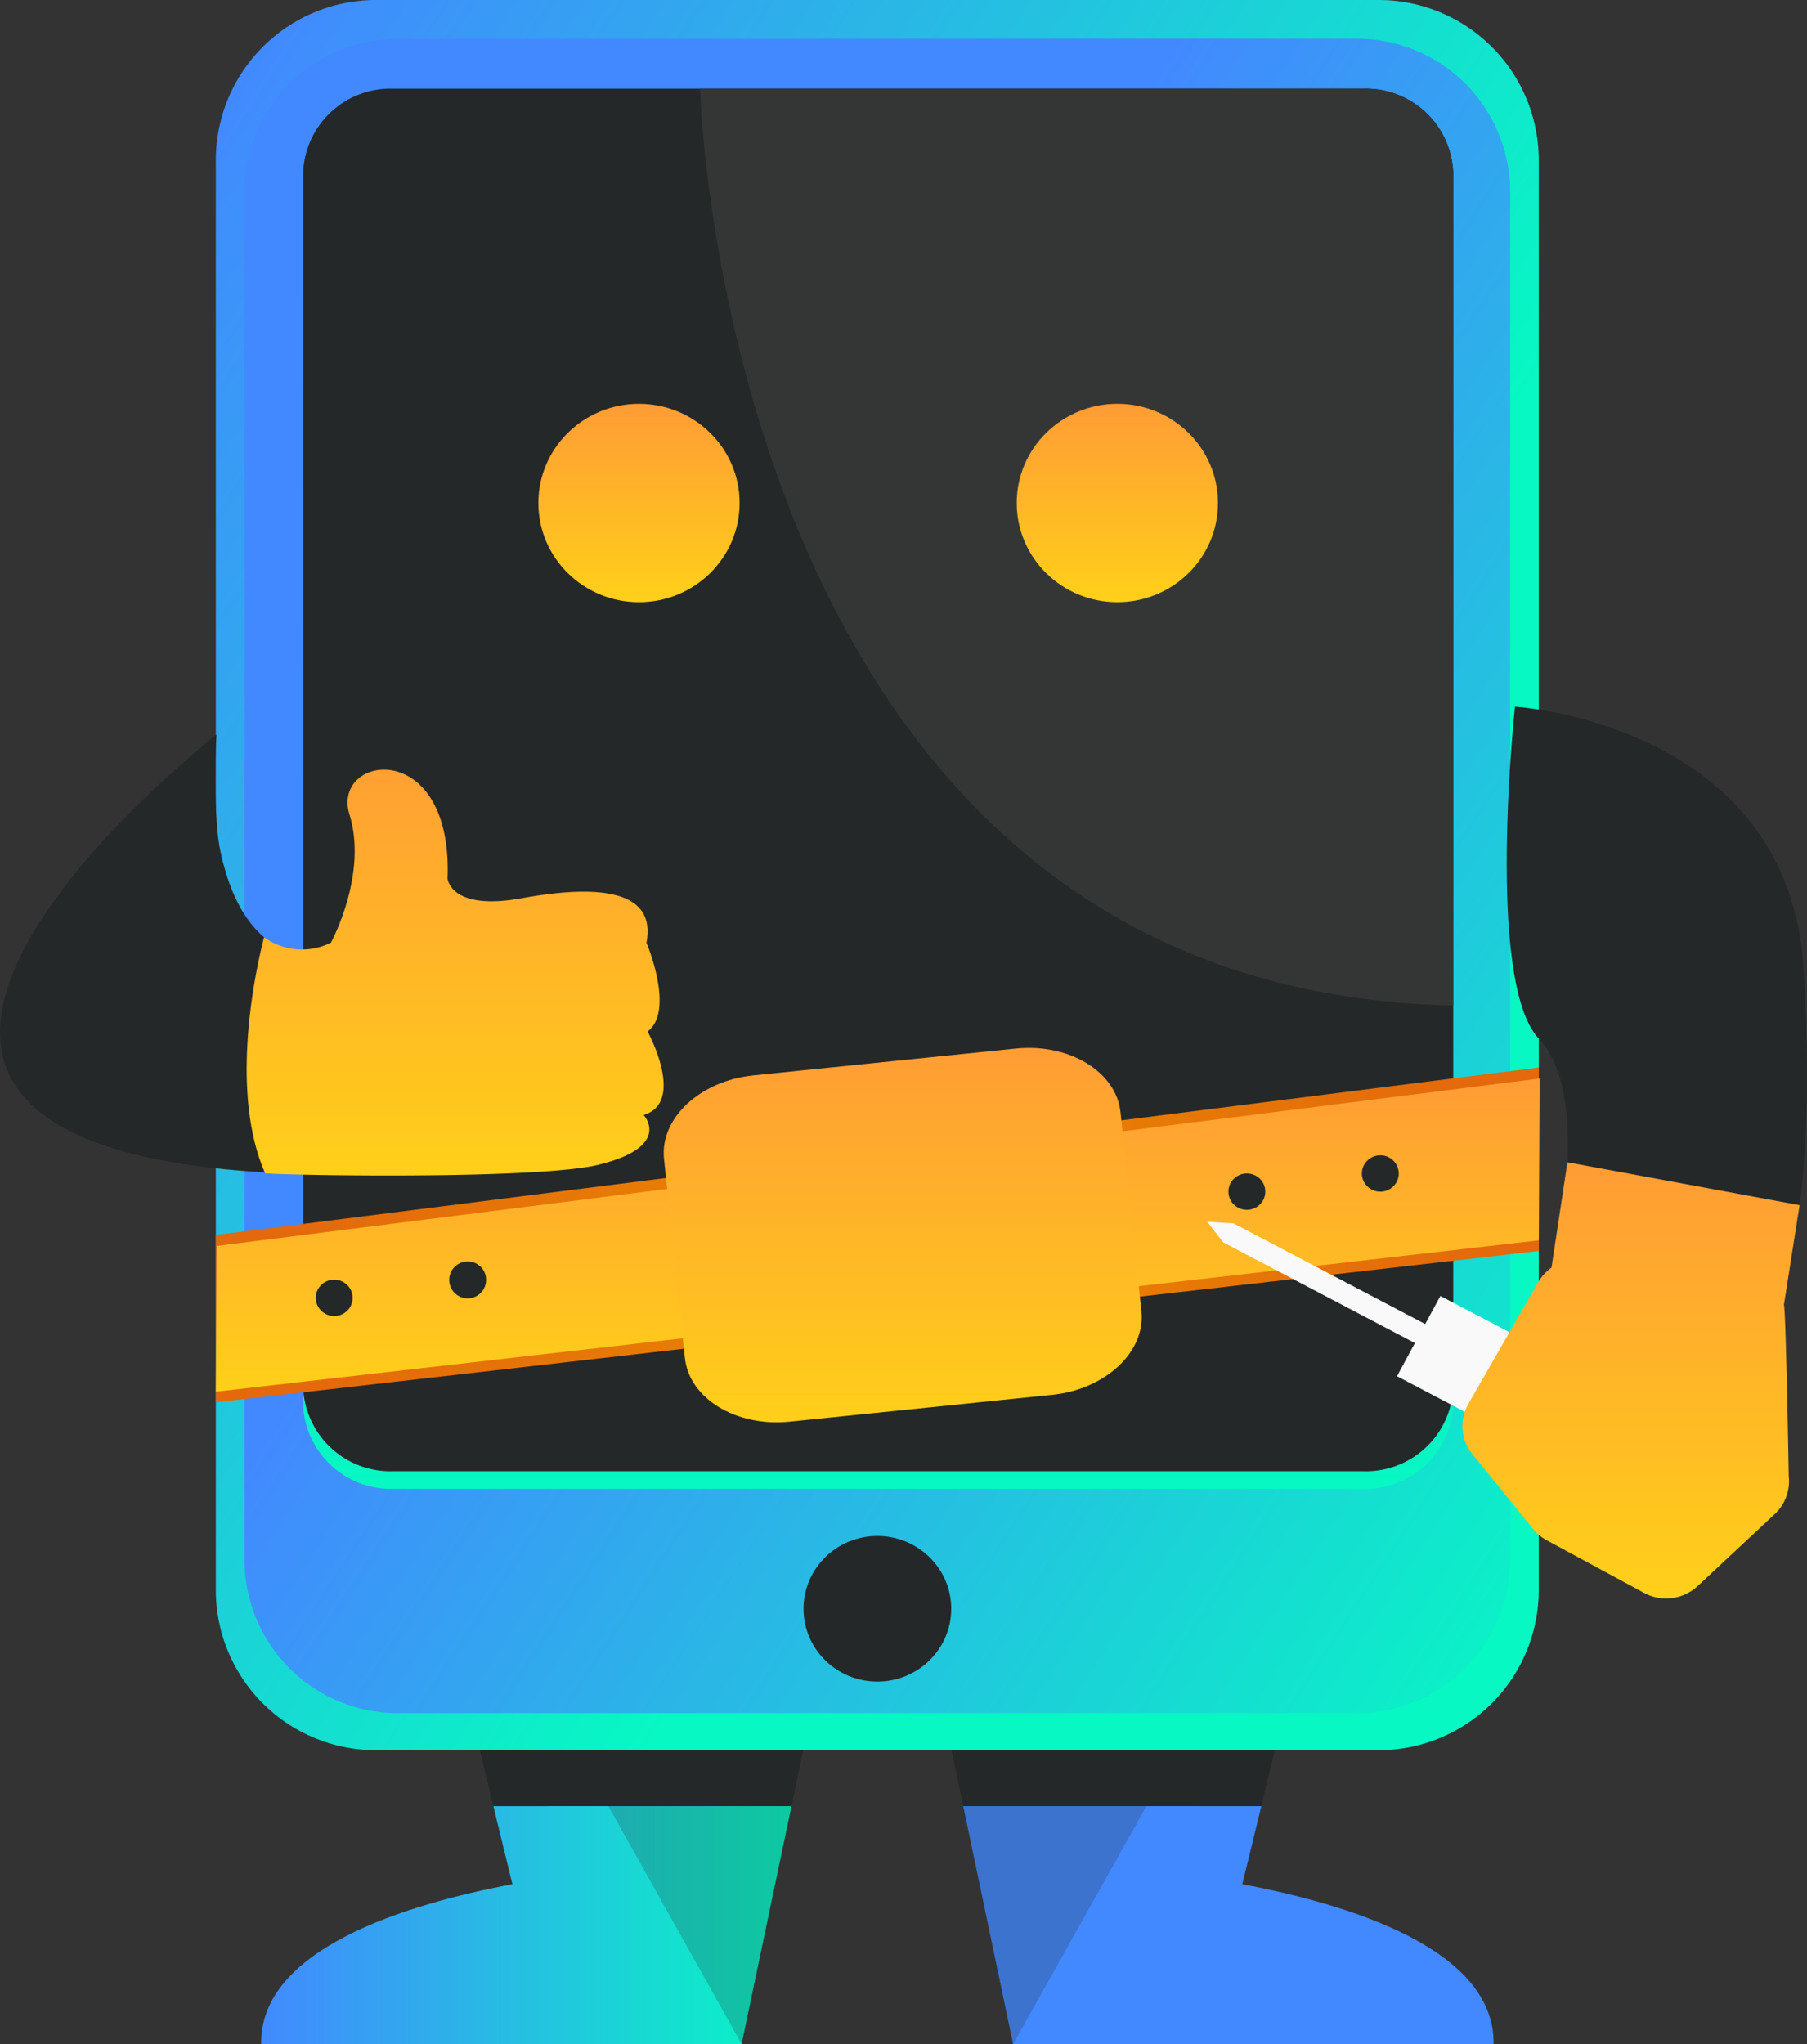 <svg xmlns="http://www.w3.org/2000/svg" xmlns:xlink="http://www.w3.org/1999/xlink" width="77.83" height="88.014" viewBox="0 0 77.83 88.014">
  <rect x="0" y="0" width="77.83" height="88.014" fill="#333333" stroke="none"/>
  <defs>
    <linearGradient id="linear-gradient" y1="0.5" x2="1" y2="0.5" gradientUnits="objectBoundingBox">
      <stop offset="0" stop-color="#4289ff"/>
      <stop offset="1" stop-color="#07f8c3"/>
    </linearGradient>
    <linearGradient id="linear-gradient-2" x1="303.544" y1="0.5" x2="304.544" y2="0.5" xlink:href="#linear-gradient"/>
    <linearGradient id="linear-gradient-3" x1="-0.006" y1="0.063" x2="0.647" y2="0.627" xlink:href="#linear-gradient"/>
    <linearGradient id="linear-gradient-4" x1="0.39" y1="0.405" x2="1.043" y2="0.969" xlink:href="#linear-gradient"/>
    <linearGradient id="linear-gradient-5" x1="0.5" y1="0" x2="0.5" y2="1" xlink:href="#linear-gradient"/>
    <radialGradient id="radial-gradient" cx="0.5" cy="0.5" r="1.842" gradientTransform="translate(0.387 0.007) scale(0.253 0.986)" gradientUnits="objectBoundingBox">
      <stop offset="0" stop-color="#e98800"/>
      <stop offset="1" stop-color="#e4680c"/>
    </radialGradient>
    <linearGradient id="linear-gradient-6" x1="0.5" x2="0.5" y2="1" gradientUnits="objectBoundingBox">
      <stop offset="0" stop-color="#ff9c35"/>
      <stop offset="1" stop-color="#ffd019"/>
    </linearGradient>
  </defs>
  <g id="Group_108" data-name="Group 108" transform="translate(2805.305 -32.49)">
    <path id="Path_58" data-name="Path 58" d="M170.4,230.279,153.753,228l3.122,12.808c-4.659.876-10.883,2.81-10.822,6.885h20.695Z" transform="translate(-2940.11 -127.193)" fill="#252828"/>
    <path id="Path_59" data-name="Path 59" d="M192.957,230.279,209.6,228l-3.123,12.808c4.66.876,10.883,2.81,10.822,6.885H196.609Z" transform="translate(-2958.278 -127.193)" fill="#252828"/>
    <path id="Path_60" data-name="Path 60" d="M156.056,243.424h0l.819,3.36c-4.659.877-10.883,2.81-10.822,6.885h20.694l2.149-10.246Z" transform="translate(-2940.111 -133.165)" fill="url(#linear-gradient)"/>
    <path id="Path_61" data-name="Path 61" d="M208.252,243.424h0l-.819,3.36c4.659.877,10.883,2.81,10.822,6.885H197.56l-2.148-10.246Z" transform="translate(-2959.229 -133.165)" fill="url(#linear-gradient-2)"/>
    <path id="Path_62" data-name="Path 62" d="M192.924,116.49H149.8a6.9,6.9,0,0,0-6.93,6.83v61.7a6.9,6.9,0,0,0,6.93,6.83h43.12a6.9,6.9,0,0,0,6.93-6.83v-61.7A6.9,6.9,0,0,0,192.924,116.49Z" transform="translate(-2938.879 -84)" fill="url(#linear-gradient-3)"/>
    <path id="Path_63" data-name="Path 63" d="M192.77,119.211H151.519a6.6,6.6,0,0,0-6.63,6.534v59.028a6.6,6.6,0,0,0,6.63,6.534H192.77a6.6,6.6,0,0,0,6.63-6.534V125.745A6.6,6.6,0,0,0,192.77,119.211Z" transform="translate(-2939.66 -85.054)" fill="url(#linear-gradient-4)"/>
    <path id="Path_64" data-name="Path 64" d="M198.542,179.325a3.786,3.786,0,0,1-3.878,3.686H152.882A3.786,3.786,0,0,1,149,179.325V126.409a3.786,3.786,0,0,1,3.879-3.686h41.782a3.786,3.786,0,0,1,3.878,3.686Z" transform="translate(-2941.253 -86.414)" fill="url(#linear-gradient-5)"/>
    <path id="Path_65" data-name="Path 65" d="M198.542,178.612a3.765,3.765,0,0,1-3.878,3.64H152.882a3.765,3.765,0,0,1-3.879-3.64V126.363a3.765,3.765,0,0,1,3.879-3.64h41.782a3.765,3.765,0,0,1,3.878,3.64Z" transform="translate(-2941.253 -86.414)" fill="#252828"/>
    <path id="Path_66" data-name="Path 66" d="M205.473,122.723h-28.56s1,38.807,32.439,39.475V126.363A3.765,3.765,0,0,0,205.473,122.723Z" transform="translate(-2952.064 -86.414)" fill="#252828"/>
    <path id="Path_67" data-name="Path 67" d="M205.473,122.723h-28.56s1,38.807,32.439,39.475V126.363A3.765,3.765,0,0,0,205.473,122.723Z" transform="translate(-2952.064 -86.414)" fill="#f9f9f9" opacity="0.07"/>
    <path id="Path_68" data-name="Path 68" d="M233.976,166.154s11.814.716,12.434,11.322c.709,12.157-1.444,14.433-1.444,14.433l-9.24-2.277s1.585-6.75-.724-9.187S233.976,166.154,233.976,166.154Z" transform="translate(-2974.029 -103.236)" fill="#252828"/>
    <ellipse id="Ellipse_16" data-name="Ellipse 16" cx="3.181" cy="3.135" rx="3.181" ry="3.135" transform="translate(-2770.696 98.625)" fill="#252828"/>
    <path id="Path_69" data-name="Path 69" d="M142.874,205.924l56.98-6.515v-7.9l-56.98,7.21Z" transform="translate(-2938.879 -113.055)" fill="url(#radial-gradient)"/>
    <path id="Path_70" data-name="Path 70" d="M142.874,205.772l56.98-6.515.035-6.97-56.98,7.21Z" transform="translate(-2938.879 -113.359)" fill="url(#linear-gradient-6)"/>
    <ellipse id="Ellipse_17" data-name="Ellipse 17" cx="4.334" cy="4.271" rx="4.334" ry="4.271" transform="translate(-2782.117 49.877)" fill="url(#linear-gradient-6)"/>
    <ellipse id="Ellipse_18" data-name="Ellipse 18" cx="4.334" cy="4.271" rx="4.334" ry="4.271" transform="translate(-2761.513 49.877)" fill="url(#linear-gradient-6)"/>
    <path id="Path_71" data-name="Path 71" d="M240.307,218.584l-14.4-7.56,1.868-3.456,14.4,7.56Z" transform="translate(-2971.041 -119.277)" fill="#f9f9f9"/>
    <path id="Path_72" data-name="Path 72" d="M224.434,209.112l-11.18-5.87-.692-.89,1.135.071,11.18,5.87Z" transform="translate(-2965.872 -117.257)" fill="#f9f9f9"/>
    <path id="Path_73" data-name="Path 73" d="M142.837,171.514v-3.649A28.254,28.254,0,0,0,142.837,171.514Z" transform="translate(-2938.842 -103.899)" fill="none"/>
    <path id="Path_74" data-name="Path 74" d="M141.693,177.586s-3.463.863-4.541-4.632a10.114,10.114,0,0,1-.129-1.19,28.259,28.259,0,0,1,0-3.65h0s-25.456,19.87,7.741,18.911Z" transform="translate(-2933 -103.995)" fill="#252828"/>
    <path id="Path_75" data-name="Path 75" d="M142.874,167.863h0Z" transform="translate(-2938.879 -103.898)" fill="#252828"/>
    <path id="Path_76" data-name="Path 76" d="M244.356,204.311l.675-4.292-10-1.847-.686,4.537a1.938,1.938,0,0,0-.565.613l-3.013,5.25a1.921,1.921,0,0,0,.176,2.171l2.607,3.216a1.962,1.962,0,0,0,.592.491l4.194,2.266a1.994,1.994,0,0,0,2.3-.293l3.323-3.1a1.929,1.929,0,0,0,.605-1.62S244.441,204.5,244.356,204.311Z" transform="translate(-2972.825 -115.638)" fill="url(#linear-gradient-6)"/>
    <path id="Path_77" data-name="Path 77" d="M194.929,201.48l-.9-8.577c-.183-1.742-2.212-2.975-4.509-2.74l-11.31,1.156c-2.3.235-4.026,1.851-3.843,3.593l.9,8.577c.183,1.742,2.212,2.975,4.509,2.74l11.31-1.156C193.383,204.839,195.113,203.221,194.929,201.48Z" transform="translate(-2951.072 -112.525)" fill="url(#linear-gradient-6)"/>
    <path id="Path_78" data-name="Path 78" d="M162.308,181.855c1.192-.9-.05-3.826-.05-3.826.456-2.363-2.283-2.475-5.366-1.913s-3.2-.844-3.2-.844c.228-6.132-5.023-5.345-4.224-2.757s-.8,5.513-.8,5.513v0a2.774,2.774,0,0,1-2.88-.235c-.4,1.568-1.488,6.668.048,10.169,1.717.109,11.861.246,14.362-.371,3.2-.788,1.94-2.138,1.94-2.138C163.971,184.893,162.308,181.855,162.308,181.855Z" transform="translate(-2939.72 -104.951)" fill="url(#linear-gradient-6)"/>
    <ellipse id="Ellipse_19" data-name="Ellipse 19" cx="0.794" cy="0.783" rx="0.794" ry="0.783" transform="translate(-2791.705 87.589)" fill="#252828"/>
    <path id="Path_79" data-name="Path 79" d="M160.864,205.927a.794.794,0,1,1-.795-.782A.789.789,0,0,1,160.864,205.927Z" transform="translate(-2945.232 -118.339)" fill="#252828"/>
    <ellipse id="Ellipse_20" data-name="Ellipse 20" cx="0.794" cy="0.783" rx="0.794" ry="0.783" transform="translate(-2752.395 83.016)" fill="#252828"/>
    <ellipse id="Ellipse_21" data-name="Ellipse 21" cx="0.794" cy="0.783" rx="0.794" ry="0.783" transform="translate(-2746.647 82.234)" fill="#252828"/>
    <path id="Path_80" data-name="Path 80" d="M170.464,243.424l5.739,10.246,2.148-10.246Z" transform="translate(-2949.566 -133.165)" fill="#252828" opacity="0.22"/>
    <path id="Path_81" data-name="Path 81" d="M203.3,243.424l-5.739,10.246-2.148-10.246Z" transform="translate(-2959.229 -133.165)" fill="#252828" opacity="0.22"/>
  </g>
</svg>
